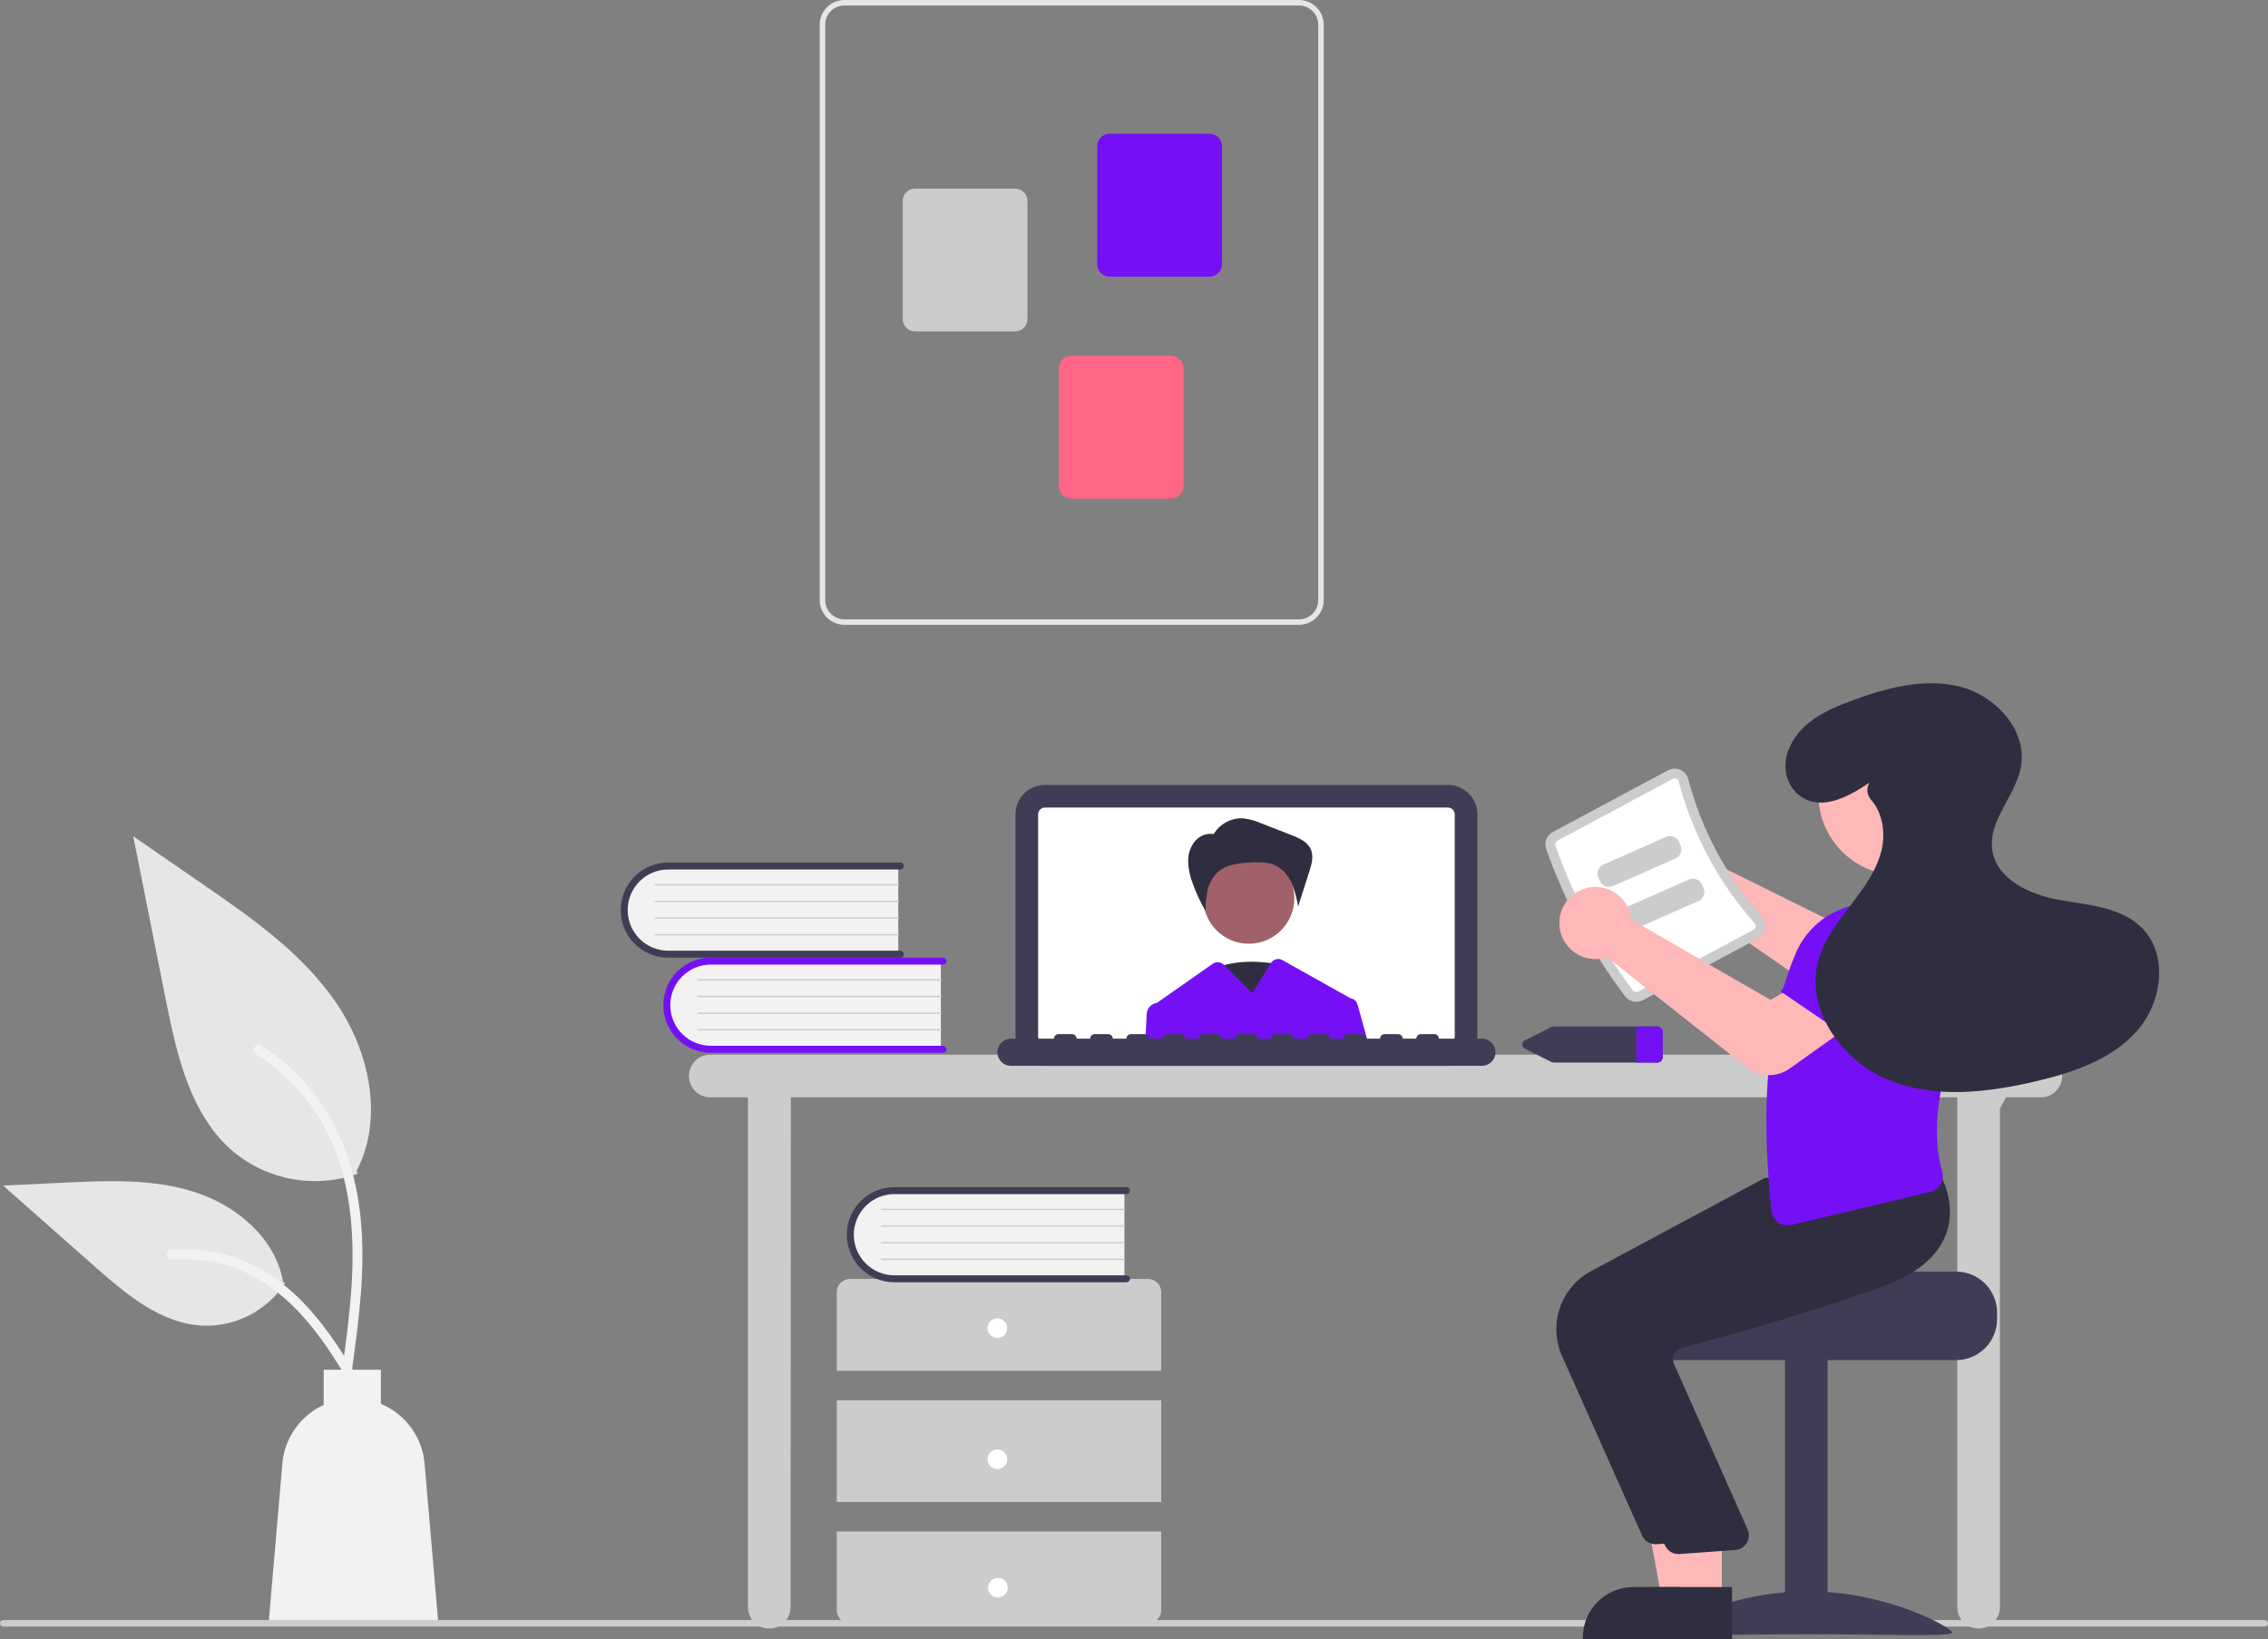 <svg width="700" height="506" viewBox="0 0 700 506" fill="none" xmlns="http://www.w3.org/2000/svg">
<rect x="0" y="0" width="700" height="506" fill="#808080" stroke="none"/>
<g clip-path="url(#clip0_40_2)">
<path d="M698.988 502.119H1.012C0.743 502.119 0.486 502.013 0.296 501.823C0.107 501.633 0 501.376 0 501.107C0 500.839 0.107 500.581 0.296 500.391C0.486 500.202 0.743 500.095 1.012 500.095H698.988C699.257 500.095 699.514 500.202 699.704 500.391C699.893 500.581 700 500.839 700 501.107C700 501.376 699.893 501.633 699.704 501.823C699.514 502.013 699.257 502.119 698.988 502.119Z" fill="#CCCCCC"/>
<path d="M629.903 325.581H219.21C217.466 325.581 215.793 326.275 214.56 327.508C213.327 328.742 212.635 330.416 212.635 332.161C212.635 333.906 213.327 335.58 214.56 336.813C215.793 338.047 217.466 338.741 219.21 338.741H230.843V496.145C230.843 497.89 231.535 499.564 232.768 500.798C234.002 502.032 235.674 502.725 237.418 502.725C239.162 502.725 240.834 502.032 242.067 500.798C243.3 499.564 243.993 497.89 243.993 496.145L244.093 338.741H604.109V496.145C604.109 497.89 604.801 499.564 606.034 500.798C607.267 502.032 608.94 502.725 610.684 502.725C612.427 502.725 614.1 502.032 615.333 500.798C616.566 499.564 617.259 497.89 617.259 496.145V342.21L619.172 338.741H629.903C631.647 338.741 633.32 338.047 634.553 336.813C635.786 335.58 636.478 333.906 636.478 332.161C636.478 330.416 635.786 328.742 634.553 327.508C633.32 326.275 631.647 325.581 629.903 325.581Z" fill="#CCCCCC"/>
<path d="M446.902 329.025H322.498C320.089 329.022 317.78 328.063 316.076 326.359C314.373 324.654 313.415 322.343 313.412 319.933V251.394C313.415 248.984 314.373 246.673 316.076 244.969C317.78 243.264 320.089 242.305 322.498 242.303H446.902C449.31 242.305 451.62 243.264 453.323 244.969C455.026 246.673 455.984 248.984 455.987 251.394V319.933C455.984 322.343 455.026 324.654 453.323 326.359C451.62 328.063 449.31 329.022 446.902 329.025Z" fill="#3F3D56"/>
<path d="M446.901 249.3H322.499C321.944 249.301 321.412 249.522 321.019 249.915C320.627 250.308 320.406 250.84 320.405 251.395V319.935C320.406 320.49 320.627 321.022 321.019 321.415C321.412 321.808 321.944 322.029 322.499 322.03H446.901C447.456 322.029 447.988 321.808 448.38 321.415C448.773 321.022 448.993 320.49 448.995 319.935V251.395C448.993 250.84 448.773 250.308 448.38 249.915C447.988 249.522 447.456 249.301 446.901 249.3Z" fill="white"/>
<path d="M395.31 297.825C395.31 297.825 380.417 294.391 372.226 300.687C364.036 306.983 382.651 321.291 382.651 321.291L395.31 297.825Z" fill="#2F2E41"/>
<path d="M385.429 291.337C393.187 291.337 399.477 285.043 399.477 277.28C399.477 269.516 393.187 263.223 385.429 263.223C377.671 263.223 371.381 269.516 371.381 277.28C371.381 285.043 377.671 291.337 385.429 291.337Z" fill="#A0616A"/>
<path d="M374.566 257.547C375.503 255.956 376.861 254.655 378.49 253.787C380.119 252.92 381.956 252.52 383.798 252.632C385.725 252.873 387.605 253.4 389.378 254.194L398.561 257.779C400.937 258.707 403.54 259.843 404.571 262.177C405.528 264.344 404.814 266.846 404.091 269.102L400.655 279.825C400.275 277.398 399.622 275.022 398.708 272.742C397.78 270.446 396.103 268.533 393.949 267.312C391.564 266.088 388.753 266.113 386.075 266.242C382.282 266.425 378.159 266.908 375.464 269.584C374.034 271.105 373.064 273 372.668 275.05C372.278 277.089 372.081 279.16 372.081 281.236C370.526 278.561 369.216 275.751 368.167 272.839C367.304 270.671 366.813 268.374 366.713 266.042C366.623 263.691 367.402 261.389 368.902 259.577C369.664 258.692 370.658 258.037 371.771 257.686C372.885 257.335 374.074 257.303 375.205 257.592L374.566 257.547Z" fill="#2F2E41"/>
<path d="M418.971 310.015C418.839 309.54 418.57 309.115 418.198 308.792C417.825 308.47 417.366 308.265 416.877 308.203C416.845 308.18 416.811 308.16 416.776 308.142L395.805 296.381C395.206 296.046 394.501 295.954 393.836 296.125C393.172 296.296 392.598 296.717 392.236 297.301L386.501 306.593L377.862 297.949L377.724 297.811C377.281 297.368 376.696 297.094 376.071 297.04C375.446 296.985 374.823 297.152 374.309 297.512L357.074 309.59C357.044 309.59 357.013 309.6 356.983 309.6C356.158 309.737 355.405 310.152 354.848 310.776C354.29 311.4 353.962 312.196 353.918 313.031L353.473 322.03H422.299L418.971 310.015Z" fill="#7510F6"/>
<path d="M457.385 320.632H444.106C444.106 320.261 443.959 319.906 443.697 319.643C443.434 319.381 443.079 319.234 442.708 319.234H438.515C438.144 319.234 437.789 319.381 437.526 319.643C437.264 319.906 437.117 320.261 437.117 320.632H432.924C432.924 320.261 432.776 319.906 432.514 319.643C432.252 319.381 431.897 319.234 431.526 319.234H427.332C426.962 319.234 426.606 319.381 426.344 319.643C426.082 319.906 425.935 320.261 425.935 320.632H421.741C421.741 320.261 421.594 319.906 421.332 319.643C421.07 319.381 420.714 319.234 420.343 319.234H416.15C415.779 319.234 415.424 319.381 415.162 319.643C414.9 319.906 414.752 320.261 414.752 320.632H410.559C410.559 320.261 410.412 319.906 410.15 319.643C409.887 319.381 409.532 319.234 409.161 319.234H404.968C404.597 319.234 404.242 319.381 403.979 319.643C403.717 319.906 403.57 320.261 403.57 320.632H399.377C399.377 320.261 399.229 319.906 398.967 319.643C398.705 319.381 398.35 319.234 397.979 319.234H393.785C393.415 319.234 393.059 319.381 392.797 319.643C392.535 319.906 392.388 320.261 392.388 320.632H388.194C388.194 320.261 388.047 319.906 387.785 319.643C387.523 319.381 387.167 319.234 386.796 319.234H382.603C382.232 319.234 381.877 319.381 381.615 319.643C381.353 319.906 381.205 320.261 381.205 320.632H377.012C377.012 320.261 376.865 319.906 376.602 319.643C376.34 319.381 375.985 319.234 375.614 319.234H371.421C371.05 319.234 370.694 319.381 370.432 319.643C370.17 319.906 370.023 320.261 370.023 320.632H365.83C365.83 320.261 365.682 319.906 365.42 319.643C365.158 319.381 364.802 319.234 364.432 319.234H360.238C359.868 319.234 359.512 319.381 359.25 319.643C358.988 319.906 358.841 320.261 358.841 320.632H354.647C354.647 320.261 354.5 319.906 354.238 319.643C353.976 319.381 353.62 319.234 353.249 319.234H349.056C348.685 319.234 348.33 319.381 348.068 319.643C347.806 319.906 347.658 320.261 347.658 320.632H343.465C343.465 320.261 343.318 319.906 343.055 319.643C342.793 319.381 342.438 319.234 342.067 319.234H337.874C337.503 319.234 337.147 319.381 336.885 319.643C336.623 319.906 336.476 320.261 336.476 320.632H332.283C332.283 320.261 332.135 319.906 331.873 319.643C331.611 319.381 331.256 319.234 330.885 319.234H326.691C326.321 319.234 325.965 319.381 325.703 319.643C325.441 319.906 325.294 320.261 325.294 320.632H312.015C310.904 320.634 309.839 321.077 309.054 321.864C308.269 322.65 307.828 323.717 307.828 324.829C307.828 325.94 308.269 327.007 309.054 327.793C309.839 328.58 310.904 329.023 312.015 329.025H457.385C458.497 329.025 459.564 328.583 460.35 327.796C461.137 327.009 461.578 325.941 461.578 324.829C461.578 323.716 461.137 322.648 460.35 321.861C459.564 321.074 458.497 320.632 457.385 320.632Z" fill="#3F3D56"/>
<path d="M290.398 296.263V324.126H220.638C218.769 324.191 216.906 323.879 215.161 323.208C213.415 322.538 211.822 321.522 210.476 320.222C209.131 318.922 208.061 317.364 207.331 315.641C206.6 313.919 206.224 312.066 206.224 310.195C206.224 308.324 206.6 306.471 207.331 304.749C208.061 303.026 209.131 301.468 210.476 300.168C211.822 298.868 213.415 297.852 215.161 297.181C216.906 296.511 218.769 296.198 220.638 296.263H290.398Z" fill="#F2F2F2"/>
<path d="M292.111 323.912C292.111 324.196 291.998 324.469 291.798 324.67C291.597 324.871 291.324 324.984 291.04 324.984H219.396C215.505 324.984 211.773 323.437 209.021 320.684C206.27 317.93 204.724 314.196 204.724 310.302C204.724 306.408 206.27 302.674 209.021 299.921C211.773 297.167 215.505 295.621 219.396 295.621H291.04C291.324 295.621 291.597 295.733 291.798 295.934C291.999 296.135 292.111 296.408 292.111 296.692C292.111 296.976 291.999 297.249 291.798 297.45C291.597 297.651 291.324 297.764 291.04 297.764H219.396C216.075 297.767 212.891 299.089 210.543 301.44C208.196 303.791 206.877 306.979 206.877 310.302C206.877 313.626 208.196 316.813 210.543 319.164C212.891 321.515 216.075 322.837 219.396 322.84H291.04C291.324 322.841 291.597 322.953 291.798 323.154C291.998 323.355 292.111 323.628 292.111 323.912Z" fill="#7510F6"/>
<path d="M290.398 302.693H215.433C215.405 302.694 215.377 302.688 215.351 302.677C215.325 302.667 215.301 302.651 215.281 302.631C215.261 302.611 215.245 302.587 215.234 302.561C215.223 302.535 215.218 302.507 215.218 302.479C215.218 302.451 215.223 302.423 215.234 302.397C215.245 302.371 215.261 302.347 215.281 302.327C215.301 302.307 215.325 302.291 215.351 302.281C215.377 302.27 215.405 302.264 215.433 302.265H290.398C290.454 302.265 290.509 302.288 290.548 302.328C290.588 302.368 290.611 302.422 290.611 302.479C290.611 302.536 290.588 302.59 290.548 302.63C290.509 302.67 290.454 302.693 290.398 302.693Z" fill="#CCCCCC"/>
<path d="M290.398 307.837H215.433C215.405 307.838 215.377 307.832 215.351 307.821C215.325 307.811 215.301 307.795 215.281 307.775C215.261 307.755 215.245 307.731 215.234 307.705C215.223 307.679 215.218 307.651 215.218 307.623C215.218 307.595 215.223 307.567 215.234 307.541C215.245 307.515 215.261 307.491 215.281 307.471C215.301 307.451 215.325 307.435 215.351 307.425C215.377 307.414 215.405 307.408 215.433 307.409H290.398C290.454 307.409 290.509 307.432 290.548 307.472C290.588 307.512 290.611 307.566 290.611 307.623C290.611 307.68 290.588 307.734 290.548 307.774C290.509 307.814 290.454 307.837 290.398 307.837Z" fill="#CCCCCC"/>
<path d="M290.398 312.981H215.433C215.405 312.981 215.377 312.976 215.351 312.965C215.325 312.955 215.301 312.939 215.281 312.919C215.261 312.899 215.245 312.875 215.234 312.849C215.223 312.823 215.218 312.795 215.218 312.767C215.218 312.739 215.223 312.711 215.234 312.685C215.245 312.658 215.261 312.635 215.281 312.615C215.301 312.595 215.325 312.579 215.351 312.568C215.377 312.558 215.405 312.552 215.433 312.553H290.398C290.454 312.553 290.509 312.576 290.548 312.616C290.588 312.656 290.611 312.71 290.611 312.767C290.611 312.823 290.588 312.878 290.548 312.918C290.509 312.958 290.454 312.981 290.398 312.981Z" fill="#CCCCCC"/>
<path d="M290.398 318.125H215.433C215.405 318.125 215.377 318.12 215.351 318.109C215.325 318.098 215.301 318.083 215.281 318.063C215.261 318.043 215.245 318.019 215.234 317.993C215.223 317.967 215.218 317.939 215.218 317.911C215.218 317.882 215.223 317.855 215.234 317.828C215.245 317.802 215.261 317.779 215.281 317.759C215.301 317.739 215.325 317.723 215.351 317.712C215.377 317.702 215.405 317.696 215.433 317.696H290.398C290.454 317.697 290.509 317.72 290.548 317.76C290.588 317.8 290.611 317.854 290.611 317.911C290.611 317.967 290.588 318.022 290.548 318.062C290.509 318.102 290.454 318.125 290.398 318.125Z" fill="#CCCCCC"/>
<path d="M277.248 266.908V294.771H207.488C205.619 294.836 203.756 294.524 202.01 293.853C200.264 293.182 198.671 292.167 197.326 290.867C195.981 289.567 194.911 288.009 194.18 286.286C193.45 284.563 193.073 282.711 193.073 280.84C193.073 278.968 193.45 277.116 194.18 275.393C194.911 273.671 195.981 272.113 197.326 270.813C198.671 269.513 200.264 268.497 202.01 267.826C203.756 267.155 205.619 266.843 207.488 266.908H277.248Z" fill="#F2F2F2"/>
<path d="M278.961 294.557C278.961 294.841 278.848 295.114 278.647 295.314C278.447 295.515 278.174 295.628 277.89 295.628H206.246C204.319 295.628 202.411 295.249 200.631 294.511C198.851 293.773 197.234 292.692 195.871 291.328C194.509 289.965 193.428 288.347 192.691 286.565C191.953 284.784 191.574 282.875 191.574 280.947C191.574 279.019 191.953 277.11 192.691 275.328C193.428 273.547 194.509 271.929 195.871 270.565C197.234 269.202 198.851 268.121 200.631 267.383C202.411 266.645 204.319 266.265 206.246 266.265H277.89C278.174 266.265 278.447 266.378 278.647 266.579C278.848 266.78 278.961 267.053 278.961 267.337C278.961 267.621 278.848 267.894 278.647 268.095C278.447 268.296 278.174 268.409 277.89 268.409H206.246C202.924 268.412 199.74 269.734 197.393 272.085C195.046 274.436 193.727 277.623 193.727 280.947C193.727 284.27 195.046 287.458 197.393 289.809C199.74 292.16 202.924 293.482 206.246 293.485H277.89C278.174 293.485 278.446 293.598 278.647 293.799C278.848 294 278.961 294.273 278.961 294.557Z" fill="#3F3D56"/>
<path d="M277.248 273.338H202.283C202.255 273.338 202.227 273.333 202.201 273.322C202.175 273.312 202.151 273.296 202.131 273.276C202.111 273.256 202.095 273.232 202.084 273.206C202.073 273.18 202.068 273.152 202.068 273.124C202.068 273.096 202.073 273.068 202.084 273.041C202.095 273.015 202.111 272.992 202.131 272.972C202.151 272.952 202.175 272.936 202.201 272.925C202.227 272.915 202.255 272.909 202.283 272.909H277.248C277.304 272.91 277.358 272.933 277.398 272.973C277.438 273.013 277.46 273.067 277.46 273.124C277.46 273.18 277.438 273.235 277.398 273.275C277.358 273.315 277.304 273.338 277.248 273.338Z" fill="#CCCCCC"/>
<path d="M277.248 278.482H202.283C202.255 278.482 202.227 278.477 202.201 278.466C202.175 278.455 202.151 278.44 202.131 278.42C202.111 278.4 202.095 278.376 202.084 278.35C202.073 278.324 202.068 278.296 202.068 278.268C202.068 278.239 202.073 278.211 202.084 278.185C202.095 278.159 202.111 278.136 202.131 278.116C202.151 278.096 202.175 278.08 202.201 278.069C202.227 278.059 202.255 278.053 202.283 278.053H277.248C277.304 278.054 277.358 278.077 277.398 278.117C277.438 278.157 277.46 278.211 277.46 278.268C277.46 278.324 277.438 278.379 277.398 278.419C277.358 278.459 277.304 278.482 277.248 278.482Z" fill="#CCCCCC"/>
<path d="M277.248 283.626H202.283C202.255 283.626 202.227 283.621 202.201 283.61C202.175 283.599 202.151 283.584 202.131 283.564C202.111 283.544 202.095 283.52 202.084 283.494C202.073 283.468 202.068 283.44 202.068 283.412C202.068 283.383 202.073 283.355 202.084 283.329C202.095 283.303 202.111 283.28 202.131 283.26C202.151 283.24 202.175 283.224 202.201 283.213C202.227 283.203 202.255 283.197 202.283 283.197H277.248C277.304 283.198 277.358 283.221 277.398 283.261C277.438 283.301 277.46 283.355 277.46 283.412C277.46 283.468 277.438 283.523 277.398 283.563C277.358 283.603 277.304 283.626 277.248 283.626Z" fill="#CCCCCC"/>
<path d="M277.248 288.77H202.283C202.255 288.77 202.227 288.765 202.201 288.754C202.175 288.743 202.151 288.728 202.131 288.708C202.111 288.688 202.095 288.664 202.084 288.638C202.073 288.612 202.068 288.584 202.068 288.556C202.068 288.527 202.073 288.499 202.084 288.473C202.095 288.447 202.111 288.423 202.131 288.403C202.151 288.384 202.175 288.368 202.201 288.357C202.227 288.346 202.255 288.341 202.283 288.341H277.248C277.304 288.342 277.358 288.364 277.398 288.404C277.438 288.445 277.46 288.499 277.46 288.556C277.46 288.612 277.438 288.666 277.398 288.707C277.358 288.747 277.304 288.769 277.248 288.77Z" fill="#CCCCCC"/>
<path d="M358.399 423.164V398.87C358.399 397.796 357.973 396.766 357.214 396.007C356.455 395.248 355.426 394.821 354.353 394.821H262.301C261.228 394.821 260.199 395.248 259.44 396.007C258.681 396.766 258.255 397.796 258.255 398.87V423.164H358.399Z" fill="#CCCCCC"/>
<path d="M358.399 432.274H258.255V463.654H358.399V432.274Z" fill="#CCCCCC"/>
<path d="M258.255 472.764V497.058C258.255 498.132 258.681 499.162 259.44 499.921C260.199 500.681 261.228 501.107 262.301 501.107H354.353C355.426 501.107 356.455 500.681 357.214 499.921C357.973 499.162 358.399 498.132 358.399 497.058V472.764H258.255Z" fill="#CCCCCC"/>
<path d="M307.821 413.041C309.497 413.041 310.856 411.682 310.856 410.005C310.856 408.328 309.497 406.968 307.821 406.968C306.145 406.968 304.786 408.328 304.786 410.005C304.786 411.682 306.145 413.041 307.821 413.041Z" fill="white"/>
<path d="M307.821 453.531C309.497 453.531 310.856 452.172 310.856 450.495C310.856 448.818 309.497 447.458 307.821 447.458C306.145 447.458 304.786 448.818 304.786 450.495C304.786 452.172 306.145 453.531 307.821 453.531Z" fill="white"/>
<path d="M307.984 493.164C309.66 493.164 311.018 491.804 311.018 490.127C311.018 488.45 309.66 487.091 307.984 487.091C306.308 487.091 304.949 488.45 304.949 490.127C304.949 491.804 306.308 493.164 307.984 493.164Z" fill="white"/>
<path d="M347.045 367.121V394.984H277.286C275.417 395.049 273.554 394.737 271.808 394.066C270.062 393.395 268.469 392.379 267.124 391.079C265.779 389.779 264.709 388.221 263.978 386.499C263.248 384.776 262.871 382.924 262.871 381.052C262.871 379.181 263.248 377.329 263.978 375.606C264.709 373.883 265.779 372.326 267.124 371.026C268.469 369.725 270.062 368.71 271.808 368.039C273.554 367.368 275.417 367.056 277.286 367.121H347.045Z" fill="#F2F2F2"/>
<path d="M348.759 394.769C348.759 395.054 348.646 395.326 348.445 395.527C348.244 395.728 347.972 395.841 347.688 395.841H276.043C274.116 395.843 272.206 395.464 270.425 394.727C268.644 393.99 267.025 392.909 265.661 391.545C264.297 390.182 263.216 388.563 262.477 386.781C261.739 384.999 261.359 383.089 261.359 381.16C261.359 379.231 261.739 377.32 262.477 375.538C263.216 373.756 264.297 372.137 265.661 370.774C267.025 369.41 268.644 368.329 270.425 367.592C272.206 366.855 274.116 366.476 276.043 366.478H347.688C347.972 366.478 348.244 366.591 348.445 366.792C348.646 366.993 348.759 367.265 348.759 367.55C348.759 367.834 348.646 368.106 348.445 368.307C348.244 368.508 347.972 368.621 347.688 368.621H276.043C272.722 368.624 269.538 369.947 267.191 372.298C264.843 374.649 263.525 377.836 263.525 381.16C263.525 384.483 264.843 387.67 267.191 390.021C269.538 392.373 272.722 393.695 276.043 393.698H347.688C347.972 393.698 348.244 393.811 348.445 394.012C348.646 394.213 348.759 394.485 348.759 394.769Z" fill="#3F3D56"/>
<path d="M347.045 373.551H272.081C272.053 373.551 272.025 373.546 271.998 373.535C271.972 373.524 271.949 373.509 271.928 373.489C271.908 373.469 271.893 373.445 271.882 373.419C271.871 373.393 271.865 373.365 271.865 373.336C271.865 373.308 271.871 373.28 271.882 373.254C271.893 373.228 271.908 373.204 271.928 373.184C271.949 373.165 271.972 373.149 271.998 373.138C272.025 373.127 272.053 373.122 272.081 373.122H347.045C347.102 373.123 347.156 373.145 347.196 373.185C347.236 373.226 347.258 373.28 347.258 373.336C347.258 373.393 347.236 373.447 347.196 373.488C347.156 373.528 347.102 373.55 347.045 373.551Z" fill="#CCCCCC"/>
<path d="M347.045 378.695H272.081C272.053 378.695 272.025 378.69 271.998 378.679C271.972 378.668 271.949 378.652 271.928 378.633C271.908 378.613 271.893 378.589 271.882 378.563C271.871 378.537 271.865 378.509 271.865 378.48C271.865 378.452 271.871 378.424 271.882 378.398C271.893 378.372 271.908 378.348 271.928 378.328C271.949 378.308 271.972 378.293 271.998 378.282C272.025 378.271 272.053 378.266 272.081 378.266H347.045C347.102 378.267 347.156 378.289 347.196 378.329C347.236 378.37 347.258 378.424 347.258 378.48C347.258 378.537 347.236 378.591 347.196 378.631C347.156 378.672 347.102 378.694 347.045 378.695Z" fill="#CCCCCC"/>
<path d="M347.045 383.839H272.081C272.053 383.839 272.025 383.833 271.998 383.823C271.972 383.812 271.949 383.796 271.928 383.776C271.908 383.756 271.893 383.733 271.882 383.707C271.871 383.681 271.865 383.653 271.865 383.624C271.865 383.596 271.871 383.568 271.882 383.542C271.893 383.516 271.908 383.492 271.928 383.472C271.949 383.452 271.972 383.437 271.998 383.426C272.025 383.415 272.053 383.41 272.081 383.41H347.045C347.102 383.41 347.156 383.433 347.196 383.473C347.236 383.513 347.258 383.568 347.258 383.624C347.258 383.681 347.236 383.735 347.196 383.775C347.156 383.816 347.102 383.838 347.045 383.839Z" fill="#CCCCCC"/>
<path d="M347.045 388.983H272.081C272.053 388.983 272.025 388.977 271.998 388.967C271.972 388.956 271.949 388.94 271.928 388.92C271.908 388.9 271.893 388.877 271.882 388.851C271.871 388.824 271.865 388.797 271.865 388.768C271.865 388.74 271.871 388.712 271.882 388.686C271.893 388.66 271.908 388.636 271.928 388.616C271.949 388.596 271.972 388.58 271.998 388.57C272.025 388.559 272.053 388.554 272.081 388.554H347.045C347.102 388.554 347.156 388.577 347.196 388.617C347.236 388.657 347.258 388.712 347.258 388.768C347.258 388.825 347.236 388.879 347.196 388.919C347.156 388.959 347.102 388.982 347.045 388.983Z" fill="#CCCCCC"/>
<path d="M253.002 185.263V7.614C253.004 5.595 253.806 3.66 255.233 2.232C256.659 0.805 258.593 0.002 260.61 -3.8147e-06H400.943C402.96 0.002 404.894 0.805 406.32 2.233C407.746 3.66 408.549 5.595 408.551 7.614V185.263C408.549 187.282 407.746 189.217 406.32 190.644C404.894 192.072 402.96 192.875 400.943 192.877H260.61C258.593 192.875 256.659 192.072 255.233 190.644C253.806 189.217 253.004 187.282 253.002 185.263ZM260.61 1.692C259.041 1.694 257.537 2.318 256.428 3.428C255.318 4.538 254.694 6.044 254.693 7.614V185.263C254.694 186.833 255.318 188.339 256.428 189.449C257.537 190.559 259.041 191.183 260.61 191.185H400.943C402.511 191.183 404.016 190.559 405.125 189.449C406.234 188.339 406.858 186.833 406.86 185.263V7.614C406.858 6.044 406.234 4.538 405.125 3.428C404.016 2.318 402.511 1.694 400.943 1.692H260.61Z" fill="#E6E6E6"/>
<path d="M338.646 81.585V45.108C338.647 44.099 339.048 43.131 339.761 42.417C340.474 41.704 341.441 41.302 342.45 41.301H373.34C374.349 41.302 375.315 41.704 376.029 42.417C376.742 43.131 377.143 44.099 377.144 45.108V81.585C377.143 82.594 376.742 83.562 376.029 84.276C375.315 84.989 374.349 85.391 373.34 85.392H342.45C341.441 85.391 340.474 84.989 339.761 84.276C339.048 83.562 338.647 82.594 338.646 81.585Z" fill="#7510F6"/>
<path d="M278.624 98.504V62.027C278.625 61.018 279.026 60.05 279.739 59.336C280.453 58.623 281.42 58.221 282.428 58.22H313.318C314.327 58.221 315.294 58.623 316.007 59.336C316.72 60.05 317.121 61.018 317.123 62.027V98.504C317.121 99.513 316.72 100.481 316.007 101.195C315.294 101.908 314.327 102.31 313.318 102.311H282.428C281.42 102.31 280.453 101.908 279.739 101.195C279.026 100.481 278.625 99.513 278.624 98.504Z" fill="#CCCCCC"/>
<path d="M326.81 150.107V113.63C326.812 112.621 327.213 111.653 327.926 110.939C328.639 110.226 329.606 109.824 330.615 109.823H361.505C362.513 109.824 363.48 110.226 364.193 110.939C364.907 111.653 365.308 112.621 365.309 113.63V150.107C365.308 151.116 364.907 152.084 364.193 152.798C363.48 153.511 362.513 153.913 361.505 153.914H330.615C329.606 153.913 328.639 153.511 327.926 152.798C327.213 152.084 326.812 151.116 326.81 150.107Z" fill="#FF6584"/>
<path d="M511.408 316.878H479.624C479.323 316.878 479.025 316.947 478.755 317.08L470.733 321.099C470.469 321.211 470.244 321.399 470.085 321.638C469.927 321.877 469.843 322.158 469.843 322.445C469.843 322.732 469.927 323.013 470.085 323.252C470.244 323.492 470.469 323.679 470.733 323.791L478.755 327.81C479.025 327.943 479.323 328.013 479.624 328.013H511.408C511.846 328.038 512.276 327.89 512.605 327.6C512.935 327.31 513.137 326.902 513.168 326.464V318.427C513.137 317.989 512.935 317.58 512.605 317.291C512.276 317.001 511.846 316.852 511.408 316.878Z" fill="#3F3D56"/>
<path d="M513.168 318.427V326.464C513.137 326.902 512.935 327.31 512.605 327.6C512.276 327.89 511.846 328.038 511.408 328.012H505.075V316.878H511.408C511.846 316.852 512.276 317.001 512.605 317.291C512.935 317.58 513.137 317.989 513.168 318.427Z" fill="#7510F6"/>
<path d="M511.168 256.75C512.608 256.128 514.163 255.818 515.73 255.839C517.298 255.861 518.844 256.214 520.266 256.874C521.688 257.535 522.955 258.489 523.983 259.674C525.011 260.859 525.777 262.247 526.231 263.749C526.372 264.225 526.481 264.711 526.555 265.202L571.001 287.257L581.287 280.436L594.085 295.179L578.379 307.944C576.491 309.467 574.162 310.34 571.738 310.433C569.314 310.527 566.925 309.836 564.924 308.463L519.83 277.257C519.494 277.4 519.152 277.525 518.803 277.632C517.302 278.086 515.722 278.218 514.167 278.019C512.611 277.819 511.116 277.293 509.778 276.475C508.44 275.657 507.289 274.565 506.402 273.271C505.515 271.977 504.912 270.51 504.631 268.966C504.547 268.518 504.493 268.065 504.466 267.61C504.341 265.332 504.916 263.07 506.115 261.128C507.313 259.186 509.076 257.658 511.168 256.75Z" fill="#FFB8B8"/>
<path d="M603.741 392.542H555.176C555.176 393.939 505.124 395.073 505.124 395.073C504.339 395.664 503.623 396.344 502.99 397.097C501.089 399.366 500.05 402.234 500.056 405.195V407.22C500.057 410.575 501.39 413.793 503.761 416.165C506.132 418.538 509.347 419.871 512.701 419.873H603.741C607.094 419.87 610.308 418.536 612.679 416.163C615.049 413.791 616.383 410.574 616.386 407.22V405.195C616.381 401.841 615.047 398.625 612.677 396.253C610.307 393.881 607.093 392.547 603.741 392.542Z" fill="#3F3D56"/>
<path d="M550.914 504.399H564.064V419.37H550.914V504.399Z" fill="#3F3D56"/>
<path d="M513.486 503.937C513.486 505.359 533.413 504.487 557.995 504.487C582.576 504.487 602.503 505.359 602.503 503.937C602.503 502.515 582.576 491.24 557.995 491.24C533.413 491.24 513.486 502.515 513.486 503.937Z" fill="#3F3D56"/>
<path d="M525.357 493.971L512.956 493.97L507.056 461.783L525.359 461.784L525.357 493.971Z" fill="#FFB8B8"/>
<path d="M528.52 506L488.532 505.999V505.492C488.532 503.447 488.935 501.422 489.717 499.532C490.499 497.643 491.646 495.926 493.091 494.479C494.536 493.033 496.252 491.886 498.141 491.103C500.029 490.32 502.053 489.918 504.097 489.918H504.098L528.521 489.919L528.52 506Z" fill="#2F2E41"/>
<path d="M506.809 474.011L482.085 418.532C480.021 413.856 479.793 408.574 481.446 403.737C483.099 398.9 486.512 394.864 491.006 392.432L544.632 363.656L569.103 361.573L591.676 359.52L591.838 359.796C592.047 360.148 596.9 368.537 593.619 377.735C591.131 384.712 584.658 390.161 574.381 393.933C550.392 402.735 522.681 410.257 511.88 413.082C511.403 413.205 510.956 413.426 510.571 413.733C510.185 414.04 509.869 414.426 509.643 414.864C509.416 415.297 509.282 415.772 509.248 416.26C509.213 416.747 509.28 417.237 509.445 417.697L532.414 469.336C532.654 469.991 532.74 470.693 532.666 471.386C532.592 472.08 532.36 472.747 531.988 473.337C531.616 473.927 531.113 474.423 530.519 474.787C529.924 475.152 529.254 475.375 528.56 475.44L511.398 476.69C511.252 476.704 511.107 476.711 510.962 476.711C510.083 476.711 509.223 476.455 508.486 475.976C507.749 475.497 507.166 474.815 506.809 474.011Z" fill="#2F2E41"/>
<path d="M531.426 493.971L519.026 493.97L513.125 461.783L531.428 461.784L531.426 493.971Z" fill="#FFB8B8"/>
<path d="M534.589 506L494.602 505.999V505.492C494.602 503.447 495.004 501.422 495.787 499.532C496.569 497.643 497.715 495.926 499.16 494.479C500.606 493.033 502.322 491.886 504.21 491.103C506.098 490.32 508.122 489.918 510.166 489.918H510.167L534.59 489.919L534.589 506Z" fill="#2F2E41"/>
<path d="M513.89 477.048L489.166 421.569C487.102 416.893 486.874 411.61 488.527 406.774C490.18 401.937 493.593 397.901 498.087 395.469L551.713 366.693L576.184 364.61L598.757 362.557L598.919 362.833C599.127 363.185 603.981 371.573 600.7 380.771C598.212 387.748 591.739 393.198 581.461 396.969C557.473 405.771 529.761 413.294 518.961 416.119C518.483 416.241 518.037 416.463 517.652 416.77C517.266 417.077 516.95 417.462 516.724 417.901C516.497 418.333 516.363 418.809 516.329 419.296C516.294 419.784 516.361 420.273 516.526 420.734L539.495 472.373C539.734 473.028 539.821 473.729 539.747 474.423C539.673 475.117 539.441 475.784 539.069 476.374C538.697 476.963 538.194 477.46 537.6 477.824C537.005 478.189 536.335 478.412 535.641 478.476L518.478 479.727C518.333 479.741 518.188 479.748 518.043 479.748C517.164 479.747 516.304 479.492 515.567 479.013C514.83 478.534 514.247 477.851 513.89 477.048Z" fill="#2F2E41"/>
<path d="M501.567 307.566C491.178 293.738 482.965 278.399 477.213 262.084C476.88 261.108 476.904 260.046 477.28 259.086C477.656 258.125 478.361 257.33 479.268 256.841L514.82 237.779C515.395 237.468 516.033 237.293 516.686 237.266C517.339 237.24 517.99 237.363 518.588 237.626C519.198 237.891 519.739 238.292 520.171 238.798C520.602 239.303 520.912 239.901 521.078 240.545C525.216 256.267 532.994 270.793 543.783 282.949C544.227 283.444 544.553 284.034 544.735 284.673C544.917 285.313 544.951 285.986 544.834 286.64C544.721 287.285 544.463 287.895 544.079 288.424C543.695 288.954 543.196 289.388 542.619 289.695L507.067 308.758C506.158 309.243 505.106 309.39 504.099 309.171C503.091 308.953 502.194 308.384 501.567 307.566Z" fill="#CCCCCC"/>
<path d="M503.993 305.742C504.184 305.981 504.453 306.145 504.752 306.207C505.052 306.269 505.363 306.225 505.634 306.081L541.185 287.018C541.358 286.928 541.508 286.8 541.622 286.642C541.737 286.484 541.813 286.303 541.846 286.11C541.883 285.908 541.872 285.699 541.815 285.501C541.758 285.303 541.656 285.121 541.517 284.969C530.41 272.455 522.402 257.501 518.143 241.315C518.093 241.115 517.999 240.93 517.866 240.772C517.732 240.615 517.565 240.491 517.376 240.409C517.198 240.33 517.004 240.292 516.809 240.301C516.614 240.309 516.424 240.362 516.253 240.456L480.702 259.518C480.432 259.664 480.222 259.899 480.108 260.183C479.993 260.467 479.982 260.782 480.075 261.074C485.724 277.097 493.79 292.161 503.993 305.742Z" fill="white"/>
<path d="M619.675 302.481L591.832 313.069L585.034 294.174C584.131 291.664 584.144 288.917 585.07 286.416C585.996 283.916 587.775 281.823 590.094 280.509C592.439 279.179 595.182 278.732 597.828 279.249C600.474 279.766 602.848 281.212 604.521 283.327L619.675 302.481Z" fill="#7510F6"/>
<path d="M548.855 377.347C548.269 376.933 547.778 376.398 547.415 375.778C547.052 375.159 546.824 374.469 546.748 373.755C543.182 340.442 545.666 314.372 554.34 294.056C555.868 290.552 558.17 287.439 561.073 284.953C563.975 282.467 567.403 280.672 571.099 279.702L593.605 278.565L593.722 278.622C598.801 281.111 602.943 285.172 605.534 290.202C608.125 295.233 609.027 300.965 608.106 306.548C600.867 325.643 594.805 345.523 599.428 361.56C599.622 362.231 599.678 362.933 599.594 363.626C599.51 364.319 599.287 364.988 598.938 365.592C598.6 366.177 598.146 366.685 597.604 367.087C597.062 367.489 596.444 367.776 595.787 367.93L552.918 378.134C552.224 378.299 551.503 378.315 550.802 378.179C550.101 378.043 549.438 377.76 548.855 377.347Z" fill="#7510F6"/>
<path d="M586.094 270.153C599.816 270.153 610.939 259.022 610.939 245.292C610.939 231.561 599.816 220.43 586.094 220.43C572.373 220.43 561.249 231.561 561.249 245.292C561.249 259.022 572.373 270.153 586.094 270.153Z" fill="#FFB8B8"/>
<path d="M517.154 264.983L497.791 273.536C497.054 273.86 496.219 273.879 495.469 273.588C494.719 273.297 494.115 272.72 493.789 271.984L493.31 270.899C492.986 270.162 492.967 269.326 493.258 268.575C493.549 267.825 494.125 267.22 494.861 266.894L514.224 258.341C514.96 258.017 515.795 257.998 516.545 258.289C517.295 258.58 517.9 259.157 518.225 259.893L518.704 260.978C519.028 261.715 519.047 262.551 518.756 263.302C518.466 264.052 517.889 264.657 517.154 264.983Z" fill="#CCCCCC"/>
<path d="M524.235 278.142L504.872 286.695C504.135 287.02 503.301 287.038 502.55 286.747C501.8 286.456 501.196 285.88 500.87 285.143L500.391 284.058C500.067 283.321 500.048 282.485 500.339 281.735C500.63 280.984 501.206 280.379 501.942 280.053L521.305 271.5C522.041 271.176 522.876 271.157 523.626 271.448C524.376 271.739 524.981 272.316 525.306 273.052L525.785 274.138C526.11 274.875 526.128 275.71 525.838 276.461C525.547 277.212 524.97 277.816 524.235 278.142Z" fill="#CCCCCC"/>
<path d="M539.167 329.541L495.999 295.463C495.655 295.584 495.306 295.687 494.951 295.772C493.428 296.129 491.846 296.161 490.309 295.866C488.773 295.571 487.315 294.956 486.031 294.06C484.739 293.164 483.653 292.002 482.846 290.652C482.039 289.302 481.529 287.795 481.351 286.232C481.062 283.733 481.625 281.21 482.948 279.071C484.272 276.933 486.279 275.305 488.644 274.451C490.12 273.922 491.691 273.71 493.254 273.83C494.817 273.95 496.338 274.399 497.715 275.148C499.093 275.897 500.297 276.929 501.249 278.176C502.2 279.423 502.878 280.857 503.237 282.385C503.348 282.869 503.425 283.36 503.469 283.855L546.441 308.662L557.135 302.501L568.981 318.021L552.378 329.864C550.434 331.238 548.099 331.95 545.719 331.892C543.339 331.834 541.042 331.009 539.167 329.541Z" fill="#FFB8B8"/>
<path d="M574.249 322.854L549.619 306.094L561.194 289.689C562.731 287.51 564.988 285.946 567.566 285.271C570.144 284.597 572.878 284.857 575.283 286.004C577.717 287.165 579.655 289.158 580.749 291.624C581.842 294.089 582.019 296.865 581.246 299.449L574.249 322.854Z" fill="#7510F6"/>
<path d="M576.985 241.589C570.6 245.962 562.215 250.458 555.693 245.8C551.411 242.742 550.061 237.079 551.798 232.11C554.921 223.173 563.501 219.239 571.706 216.223C582.372 212.302 593.986 209.183 604.998 211.991C616.009 214.799 625.74 225.467 623.753 236.663C622.154 245.666 613.667 253.157 614.872 262.222C616.085 271.344 626.337 276.146 635.388 277.776C644.439 279.407 654.568 279.931 661.072 286.436C669.37 294.736 667.298 309.57 659.49 318.332C651.682 327.094 639.899 331.066 628.482 333.766C613.354 337.344 596.993 339.224 582.626 333.287C568.258 327.349 557.078 311.367 561.24 296.38C562.998 290.05 567.139 284.7 571.142 279.491C575.144 274.283 579.197 268.836 580.724 262.446C581.996 257.121 581.054 250.938 577.525 246.944C576.883 246.245 576.479 245.36 576.371 244.417C576.263 243.473 576.457 242.52 576.924 241.694L576.985 241.589Z" fill="#2F2E41"/>
<path d="M110.333 362.384C103.931 364.636 97.057 365.2 90.374 364.022C83.691 362.844 77.424 359.963 72.176 355.658C58.811 344.433 54.621 325.939 51.211 308.816C47.85 291.933 44.489 275.05 41.127 258.167L62.24 272.715C77.423 283.176 92.948 293.973 103.461 309.127C113.974 324.28 118.563 344.965 110.116 361.362" fill="#E6E6E6"/>
<path d="M108.528 423.704C110.665 408.128 112.863 392.352 111.364 376.609C110.032 362.628 105.77 348.972 97.092 337.775C92.485 331.843 86.88 326.761 80.529 322.756C78.872 321.71 77.348 324.337 78.997 325.378C89.987 332.329 98.488 342.593 103.273 354.689C108.558 368.142 109.407 382.806 108.496 397.096C107.946 405.738 106.778 414.323 105.602 422.897C105.509 423.285 105.567 423.693 105.764 424.04C105.961 424.387 106.282 424.646 106.662 424.765C107.05 424.869 107.463 424.817 107.813 424.618C108.162 424.42 108.419 424.091 108.528 423.704H108.528Z" fill="#F2F2F2"/>
<path d="M87.946 396.142C85.2 400.318 81.426 403.716 76.987 406.009C72.548 408.302 67.594 409.412 62.602 409.232C49.772 408.623 39.076 399.662 29.448 391.155L0.969 365.994L19.817 365.091C33.372 364.442 47.276 363.836 60.186 368.019C73.096 372.202 85.003 382.268 87.363 395.641" fill="#E6E6E6"/>
<path d="M114.567 432.658C104.282 414.447 92.352 394.207 71.035 387.738C65.108 385.945 58.893 385.303 52.725 385.846C50.781 386.013 51.266 389.012 53.207 388.845C63.546 387.986 73.865 390.718 82.427 396.581C90.666 402.193 97.081 409.995 102.511 418.268C105.837 423.336 108.816 428.619 111.795 433.895C112.748 435.581 115.531 434.364 114.567 432.658Z" fill="#F2F2F2"/>
<path d="M131.047 451.827C130.701 447.809 129.259 443.963 126.879 440.708C124.499 437.453 121.273 434.914 117.55 433.367V422.839H99.904V433.699C96.365 435.322 93.319 437.854 91.077 441.039C88.835 444.224 87.477 447.946 87.142 451.827L82.992 500.095H135.197L131.047 451.827Z" fill="#F2F2F2"/>
</g>
<defs>
<clipPath id="clip0_40_2">
<rect width="700" height="506" fill="white"/>
</clipPath>
</defs>
</svg>
